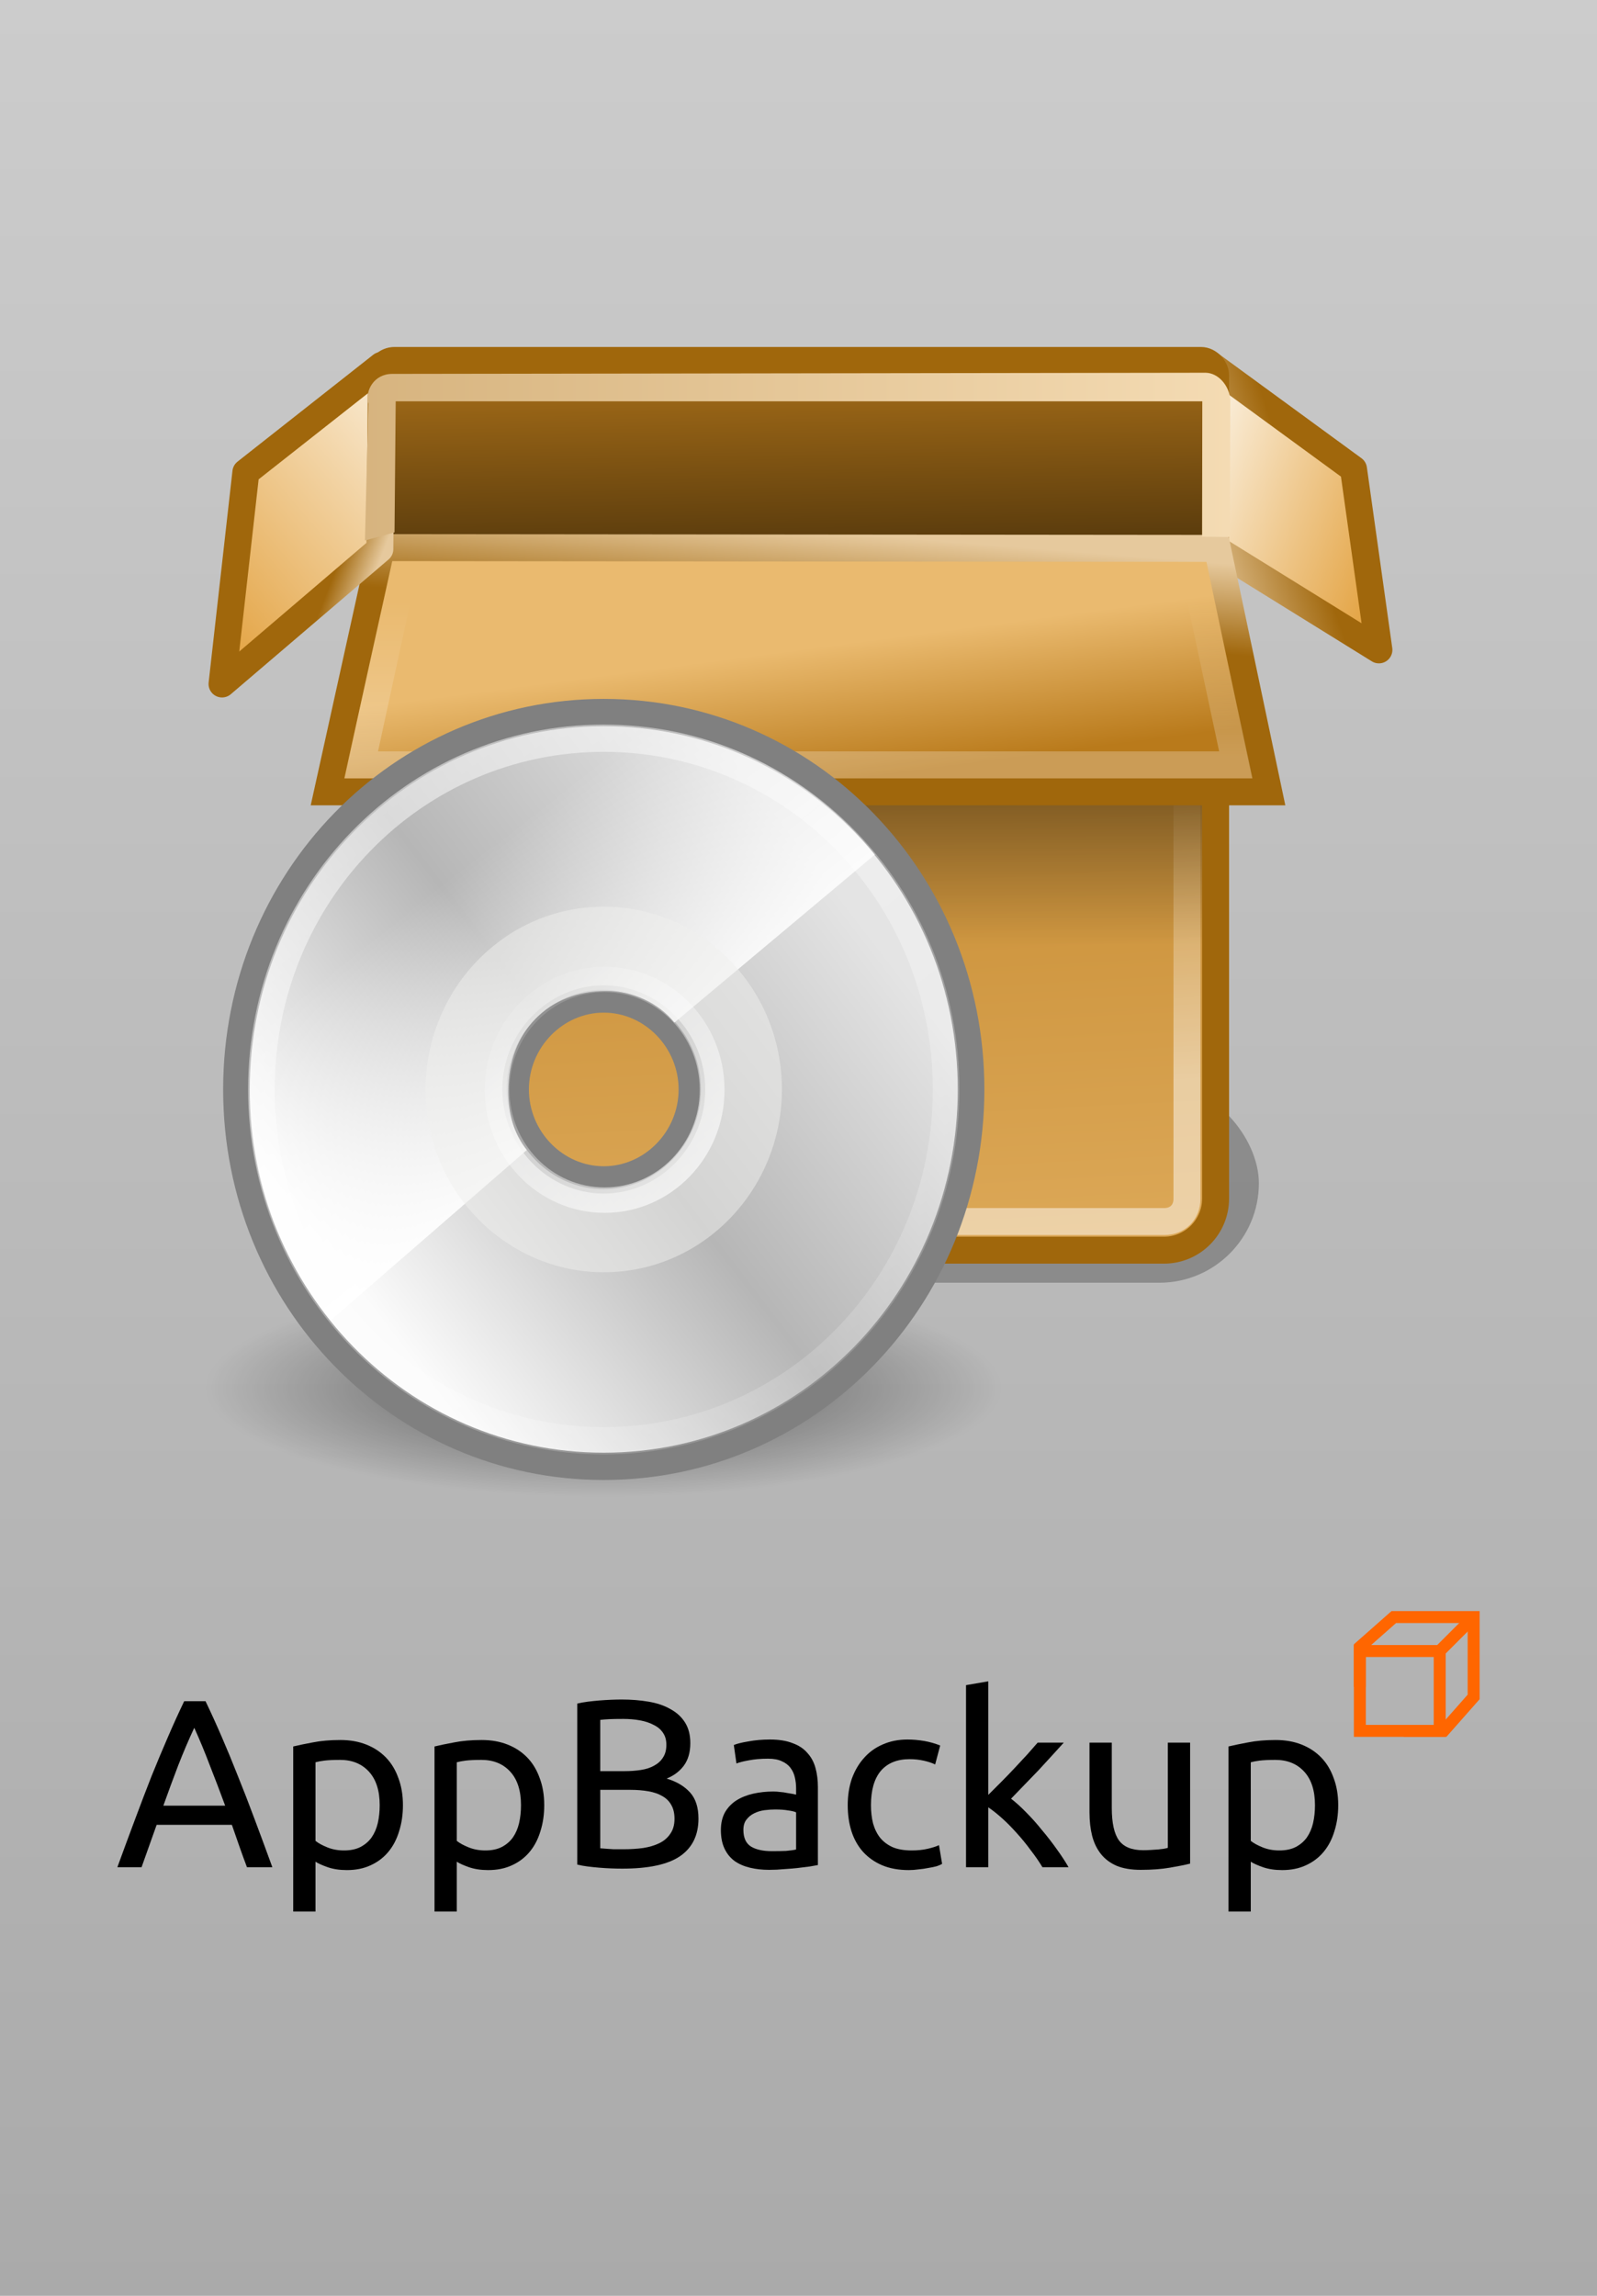 <?xml version="1.0" encoding="UTF-8" standalone="no"?>
<!-- Created with Inkscape (http://www.inkscape.org/) -->

<svg
   xmlns:dc="http://purl.org/dc/elements/1.1/"
   xmlns:cc="http://creativecommons.org/ns#"
   xmlns:rdf="http://www.w3.org/1999/02/22-rdf-syntax-ns#"
   xmlns:svg="http://www.w3.org/2000/svg"
   xmlns="http://www.w3.org/2000/svg"
   xmlns:xlink="http://www.w3.org/1999/xlink"
   xmlns:sodipodi="http://sodipodi.sourceforge.net/DTD/sodipodi-0.dtd"
   xmlns:inkscape="http://www.inkscape.org/namespaces/inkscape"
   width="320"
   height="460"
   id="svg3091"
   version="1.1"
   inkscape:version="0.48.5 r10040"
   sodipodi:docname="Default.svg"
   inkscape:export-filename="/home/scottywz/Sources/AppBackup/data/AppBackup.app/Default@2x.png"
   inkscape:export-xdpi="180"
   inkscape:export-ydpi="180">
  <defs
     id="defs3093">
    <inkscape:perspective
       sodipodi:type="inkscape:persp3d"
       inkscape:vp_x="133.5089 : 151.40976 : 1"
       inkscape:vp_y="0 : 313.98338 : 0"
       inkscape:vp_z="270.23989 : 187.42297 : 1"
       inkscape:persp3d-origin="176.47731 : 165.56061 : 1"
       id="perspective3289" />
    <linearGradient
       id="linearGradient3869">
      <stop
         style="stop-color:#aaaaaa;stop-opacity:1;"
         offset="0"
         id="stop3871" />
      <stop
         style="stop-color:#cccccc;stop-opacity:1;"
         offset="1"
         id="stop3873" />
    </linearGradient>
    <linearGradient
       inkscape:collect="always"
       xlink:href="#linearGradient3869"
       id="linearGradient3875"
       x1="157.064"
       y1="1052.362"
       x2="157.064"
       y2="592.362"
       gradientUnits="userSpaceOnUse" />
    <filter
       id="filter6290"
       height="2.014"
       y="-0.507"
       width="1.222"
       x="-0.111"
       inkscape:collect="always">
      <feGaussianBlur
         id="feGaussianBlur6292"
         stdDeviation="2.029"
         inkscape:collect="always" />
    </filter>
    <linearGradient
       gradientUnits="userSpaceOnUse"
       y2="13.46"
       x2="24.938"
       y1="19.219"
       x1="24.938"
       id="linearGradient6262"
       xlink:href="#linearGradient6256"
       inkscape:collect="always" />
    <linearGradient
       y2="10.942"
       x2="25.148"
       y1="14.295"
       x1="24.883"
       gradientUnits="userSpaceOnUse"
       id="linearGradient6254"
       xlink:href="#linearGradient6190"
       inkscape:collect="always" />
    <linearGradient
       y2="27.945"
       x2="17.702"
       y1="24.164"
       x1="17.327"
       gradientTransform="matrix(1,0,0,1.33,0,-16.164)"
       gradientUnits="userSpaceOnUse"
       id="linearGradient6252"
       xlink:href="#linearGradient4210"
       inkscape:collect="always" />
    <linearGradient
       gradientUnits="userSpaceOnUse"
       y2="8.067"
       x2="39.044"
       y1="8.067"
       x1="6.946"
       id="linearGradient6248"
       xlink:href="#linearGradient6242"
       inkscape:collect="always" />
    <linearGradient
       gradientUnits="userSpaceOnUse"
       y2="20.731"
       x2="27.375"
       y1="31.772"
       x1="28.029"
       id="linearGradient6240"
       xlink:href="#linearGradient6234"
       inkscape:collect="always" />
    <linearGradient
       y2="14.383"
       x2="23.452"
       y1="49.424"
       x1="24.99"
       gradientTransform="matrix(1,0,0,1.213,-5,-10.089)"
       gradientUnits="userSpaceOnUse"
       id="linearGradient6232"
       xlink:href="#linearGradient4210"
       inkscape:collect="always" />
    <linearGradient
       gradientUnits="userSpaceOnUse"
       y2="26.188"
       x2="24.5"
       y1="17.812"
       x1="24.5"
       id="linearGradient6228"
       xlink:href="#linearGradient6222"
       inkscape:collect="always" />
    <linearGradient
       y2="23.5"
       x2="1.827"
       y1="16.527"
       x1="8"
       gradientTransform="matrix(1,0,0,1.33,0,-16.164)"
       gradientUnits="userSpaceOnUse"
       id="linearGradient6218"
       xlink:href="#linearGradient6210"
       inkscape:collect="always" />
    <linearGradient
       y2="23.422"
       x2="43.588"
       y1="20.232"
       x1="37.308"
       gradientTransform="matrix(1,0,0,1.33,0,-16.164)"
       gradientUnits="userSpaceOnUse"
       id="linearGradient6216"
       xlink:href="#linearGradient6210"
       inkscape:collect="always" />
    <linearGradient
       y2="10.742"
       x2="37.308"
       y1="9.345"
       x1="41.448"
       gradientUnits="userSpaceOnUse"
       id="linearGradient6200"
       xlink:href="#linearGradient6190"
       inkscape:collect="always" />
    <linearGradient
       y2="10.654"
       x2="8"
       y1="10.141"
       x1="6.675"
       gradientUnits="userSpaceOnUse"
       id="linearGradient6198"
       xlink:href="#linearGradient6190"
       inkscape:collect="always" />
    <linearGradient
       inkscape:collect="always"
       id="linearGradient4409">
      <stop
         style="stop-color:#ffffff;stop-opacity:1;"
         offset="0"
         id="stop4411" />
      <stop
         style="stop-color:#ffffff;stop-opacity:0;"
         offset="1"
         id="stop4413" />
    </linearGradient>
    <linearGradient
       inkscape:collect="always"
       id="linearGradient6028">
      <stop
         style="stop-color:#ffffff;stop-opacity:1;"
         offset="0"
         id="stop6030" />
      <stop
         style="stop-color:#ffffff;stop-opacity:0;"
         offset="1"
         id="stop6032" />
    </linearGradient>
    <linearGradient
       inkscape:collect="always"
       id="linearGradient6036">
      <stop
         style="stop-color:#ffffff;stop-opacity:1;"
         offset="0"
         id="stop6038" />
      <stop
         style="stop-color:#ffffff;stop-opacity:0;"
         offset="1"
         id="stop6040" />
    </linearGradient>
    <linearGradient
       id="aigrd2"
       gradientUnits="userSpaceOnUse"
       x1="12.274"
       y1="32.416"
       x2="35.391"
       y2="14.203">
      <stop
         offset="0"
         style="stop-color:#FBFBFB"
         id="stop3043" />
      <stop
         offset="0.5"
         style="stop-color:#B6B6B6"
         id="stop3045" />
      <stop
         offset="1"
         style="stop-color:#E4E4E4"
         id="stop3047" />
    </linearGradient>
    <linearGradient
       id="aigrd1"
       gradientUnits="userSpaceOnUse"
       x1="14.997"
       y1="11.188"
       x2="32.511"
       y2="34.307">
      <stop
         offset="0"
         style="stop-color:#EBEBEB"
         id="stop3034" />
      <stop
         offset="0.5"
         style="stop-color:#FFFFFF"
         id="stop3036" />
      <stop
         offset="1"
         style="stop-color:#EBEBEB"
         id="stop3038" />
    </linearGradient>
    <linearGradient
       inkscape:collect="always"
       id="linearGradient23419">
      <stop
         style="stop-color:#000000;stop-opacity:1;"
         offset="0"
         id="stop23421" />
      <stop
         style="stop-color:#000000;stop-opacity:0;"
         offset="1"
         id="stop23423" />
    </linearGradient>
    <radialGradient
       inkscape:collect="always"
       xlink:href="#linearGradient23419"
       id="radialGradient3507"
       gradientUnits="userSpaceOnUse"
       gradientTransform="matrix(1,0,0,0.25,0,31.227)"
       cx="23.335"
       cy="41.636"
       fx="23.335"
       fy="41.636"
       r="22.627" />
    <linearGradient
       inkscape:collect="always"
       xlink:href="#linearGradient6028"
       id="linearGradient3515"
       gradientUnits="userSpaceOnUse"
       x1="28.703"
       y1="31.495"
       x2="17.743"
       y2="18.367" />
    <linearGradient
       inkscape:collect="always"
       xlink:href="#linearGradient6036"
       id="linearGradient3519"
       gradientUnits="userSpaceOnUse"
       x1="10.502"
       y1="3.61"
       x2="48.799"
       y2="54.698"
       gradientTransform="matrix(0.981,0,0,0.981,0.384,-0.853)" />
    <linearGradient
       inkscape:collect="always"
       xlink:href="#aigrd2"
       id="linearGradient3523"
       gradientUnits="userSpaceOnUse"
       gradientTransform="matrix(1.19,0,0,1.19,-4.309,-3.833)"
       x1="12.274"
       y1="32.416"
       x2="35.391"
       y2="14.203" />
    <linearGradient
       inkscape:collect="always"
       xlink:href="#aigrd1"
       id="linearGradient3526"
       gradientUnits="userSpaceOnUse"
       gradientTransform="matrix(1.19,0,0,1.19,-4.309,-3.833)"
       x1="14.997"
       y1="11.188"
       x2="32.511"
       y2="34.307" />
    <linearGradient
       inkscape:collect="always"
       xlink:href="#linearGradient4409"
       id="linearGradient4415"
       x1="25.986"
       y1="24.92"
       x2="15.889"
       y2="11.67"
       gradientUnits="userSpaceOnUse"
       gradientTransform="translate(0.5,-0.354)" />
    <linearGradient
       y2="14.383"
       x2="23.452"
       y1="49.424"
       x1="24.99"
       gradientTransform="matrix(1,0,0,0.42,-5,-2.973)"
       gradientUnits="userSpaceOnUse"
       id="linearGradient4879"
       xlink:href="#linearGradient6204"
       inkscape:collect="always" />
    <linearGradient
       id="linearGradient4210">
      <stop
         id="stop4212"
         offset="0"
         style="stop-color:#eaba6f;stop-opacity:1;" />
      <stop
         id="stop4214"
         offset="1"
         style="stop-color:#b97a1b;stop-opacity:1;" />
    </linearGradient>
    <linearGradient
       id="linearGradient6190">
      <stop
         id="stop6192"
         offset="0"
         style="stop-color:#a0670c;stop-opacity:1;" />
      <stop
         id="stop6194"
         offset="1"
         style="stop-color:#e6c99d;stop-opacity:1;" />
    </linearGradient>
    <linearGradient
       id="linearGradient6204">
      <stop
         style="stop-color:#120c02;stop-opacity:1;"
         offset="0"
         id="stop6206" />
      <stop
         style="stop-color:#b97a1b;stop-opacity:1;"
         offset="1"
         id="stop6208" />
    </linearGradient>
    <linearGradient
       id="linearGradient6210">
      <stop
         style="stop-color:#f9ead2;stop-opacity:1;"
         offset="0"
         id="stop6212" />
      <stop
         style="stop-color:#e4a546;stop-opacity:1;"
         offset="1"
         id="stop6214" />
    </linearGradient>
    <linearGradient
       id="linearGradient6222"
       inkscape:collect="always">
      <stop
         id="stop6224"
         offset="0"
         style="stop-color:#000000;stop-opacity:1;" />
      <stop
         id="stop6226"
         offset="1"
         style="stop-color:#000000;stop-opacity:0;" />
    </linearGradient>
    <linearGradient
       id="linearGradient6234"
       inkscape:collect="always">
      <stop
         id="stop6236"
         offset="0"
         style="stop-color:#ffffff;stop-opacity:1;" />
      <stop
         id="stop6238"
         offset="1"
         style="stop-color:#ffffff;stop-opacity:0;" />
    </linearGradient>
    <linearGradient
       id="linearGradient6242"
       inkscape:collect="always">
      <stop
         id="stop6244"
         offset="0"
         style="stop-color:#d7b47f;stop-opacity:1;" />
      <stop
         id="stop6246"
         offset="1"
         style="stop-color:#f4dbb3;stop-opacity:1" />
    </linearGradient>
    <linearGradient
       id="linearGradient6256"
       inkscape:collect="always">
      <stop
         id="stop6258"
         offset="0"
         style="stop-color:#ffffff;stop-opacity:1;" />
      <stop
         id="stop6260"
         offset="1"
         style="stop-color:#ffffff;stop-opacity:0;" />
    </linearGradient>
    <linearGradient
       inkscape:collect="always"
       xlink:href="#linearGradient4210"
       id="linearGradient4347"
       gradientUnits="userSpaceOnUse"
       gradientTransform="matrix(1,0,0,1.213,-5,-10.089)"
       x1="24.99"
       y1="49.424"
       x2="23.452"
       y2="14.383" />
    <linearGradient
       inkscape:collect="always"
       xlink:href="#linearGradient6210"
       id="linearGradient4349"
       gradientUnits="userSpaceOnUse"
       gradientTransform="matrix(1,0,0,1.33,0,-16.164)"
       x1="37.308"
       y1="20.232"
       x2="43.588"
       y2="23.422" />
    <linearGradient
       inkscape:collect="always"
       xlink:href="#linearGradient6190"
       id="linearGradient4351"
       gradientUnits="userSpaceOnUse"
       x1="41.448"
       y1="9.345"
       x2="37.308"
       y2="10.742" />
    <linearGradient
       inkscape:collect="always"
       xlink:href="#linearGradient6204"
       id="linearGradient4353"
       gradientUnits="userSpaceOnUse"
       gradientTransform="matrix(1,0,0,0.42,-5,-2.973)"
       x1="24.99"
       y1="49.424"
       x2="23.452"
       y2="14.383" />
    <linearGradient
       inkscape:collect="always"
       xlink:href="#linearGradient6222"
       id="linearGradient4355"
       gradientUnits="userSpaceOnUse"
       x1="24.5"
       y1="17.812"
       x2="24.5"
       y2="26.188" />
    <linearGradient
       inkscape:collect="always"
       xlink:href="#linearGradient6234"
       id="linearGradient4357"
       gradientUnits="userSpaceOnUse"
       x1="28.029"
       y1="31.772"
       x2="27.375"
       y2="20.731" />
    <linearGradient
       inkscape:collect="always"
       xlink:href="#linearGradient4210"
       id="linearGradient4359"
       gradientUnits="userSpaceOnUse"
       gradientTransform="matrix(1,0,0,1.33,0,-16.164)"
       x1="17.327"
       y1="24.164"
       x2="17.702"
       y2="27.945" />
    <linearGradient
       inkscape:collect="always"
       xlink:href="#linearGradient6190"
       id="linearGradient4361"
       gradientUnits="userSpaceOnUse"
       x1="24.883"
       y1="14.295"
       x2="25.148"
       y2="10.942" />
    <linearGradient
       inkscape:collect="always"
       xlink:href="#linearGradient6256"
       id="linearGradient4363"
       gradientUnits="userSpaceOnUse"
       x1="24.938"
       y1="19.219"
       x2="24.938"
       y2="13.46" />
    <radialGradient
       inkscape:collect="always"
       xlink:href="#linearGradient23419"
       id="radialGradient4365"
       gradientUnits="userSpaceOnUse"
       gradientTransform="matrix(1,0,0,0.25,0,31.227)"
       cx="23.335"
       cy="41.636"
       fx="23.335"
       fy="41.636"
       r="22.627" />
    <linearGradient
       inkscape:collect="always"
       xlink:href="#aigrd1"
       id="linearGradient4367"
       gradientUnits="userSpaceOnUse"
       gradientTransform="matrix(1.19,0,0,1.19,-4.309,-3.833)"
       x1="14.997"
       y1="11.188"
       x2="32.511"
       y2="34.307" />
    <linearGradient
       inkscape:collect="always"
       xlink:href="#aigrd2"
       id="linearGradient4369"
       gradientUnits="userSpaceOnUse"
       gradientTransform="matrix(1.19,0,0,1.19,-4.309,-3.833)"
       x1="12.274"
       y1="32.416"
       x2="35.391"
       y2="14.203" />
    <linearGradient
       inkscape:collect="always"
       xlink:href="#linearGradient4409"
       id="linearGradient4371"
       gradientUnits="userSpaceOnUse"
       gradientTransform="translate(0.5,-0.354)"
       x1="25.986"
       y1="24.92"
       x2="15.889"
       y2="11.67" />
    <linearGradient
       inkscape:collect="always"
       xlink:href="#linearGradient6036"
       id="linearGradient4373"
       gradientUnits="userSpaceOnUse"
       gradientTransform="matrix(0.981,0,0,0.981,0.384,-0.853)"
       x1="10.502"
       y1="3.61"
       x2="48.799"
       y2="54.698" />
    <linearGradient
       inkscape:collect="always"
       xlink:href="#linearGradient6028"
       id="linearGradient4375"
       gradientUnits="userSpaceOnUse"
       x1="28.703"
       y1="31.495"
       x2="17.743"
       y2="18.367" />
    <linearGradient
       inkscape:collect="always"
       xlink:href="#linearGradient6210"
       id="linearGradient4377"
       gradientUnits="userSpaceOnUse"
       gradientTransform="matrix(1,0,0,1.33,0,-16.164)"
       x1="8"
       y1="16.527"
       x2="1.827"
       y2="23.5" />
    <linearGradient
       inkscape:collect="always"
       xlink:href="#linearGradient6190"
       id="linearGradient4379"
       gradientUnits="userSpaceOnUse"
       x1="6.675"
       y1="10.141"
       x2="8"
       y2="10.654" />
    <linearGradient
       inkscape:collect="always"
       xlink:href="#linearGradient6242"
       id="linearGradient4381"
       gradientUnits="userSpaceOnUse"
       x1="6.946"
       y1="8.067"
       x2="39.044"
       y2="8.067" />
  </defs>
  <sodipodi:namedview
     id="base"
     pagecolor="#ffffff"
     bordercolor="#666666"
     borderopacity="1.0"
     inkscape:pageopacity="0.0"
     inkscape:pageshadow="2"
     inkscape:zoom="1.8101934"
     inkscape:cx="111.01247"
     inkscape:cy="210.57027"
     inkscape:document-units="px"
     inkscape:current-layer="layer1"
     showgrid="false"
     inkscape:window-width="1600"
     inkscape:window-height="847"
     inkscape:window-x="0"
     inkscape:window-y="30"
     inkscape:window-maximized="1" />
  <g
     inkscape:label="Layer 1"
     inkscape:groupmode="layer"
     id="layer1"
     transform="translate(0,-592.362)">
    <rect
       style="fill:url(#linearGradient3875);fill-opacity:1;stroke:none"
       id="rect3099"
       width="320"
       height="460"
       x="0"
       y="592.362" />
    <g
       id="layer1-5"
       inkscape:label="Layer 1"
       transform="matrix(5.402,0,0,5.402,35.598,640.273)">
      <rect
         ry="4"
         rx="4"
         y="31"
         x="5"
         height="8"
         width="36.5"
         id="rect6264"
         style="opacity:0.5;color:#000000;fill:#000000;fill-opacity:1;fill-rule:nonzero;stroke:none;stroke-width:1;marker:none;visibility:visible;display:block;overflow:visible;filter:url(#filter6290);enable-background:accumulate"
         transform="matrix(0.923,0,0,0.923,1.801,2.711)" />
      <rect
         ry="1.914"
         rx="1.914"
         y="11.5"
         x="7.5"
         height="26"
         width="31"
         id="rect4873"
         style="color:#000000;fill:url(#linearGradient4347);fill-opacity:1;fill-rule:nonzero;stroke:#a0670c;stroke-width:1;stroke-linecap:butt;stroke-linejoin:miter;stroke-miterlimit:4;stroke-opacity:1;stroke-dasharray:none;stroke-dashoffset:0;marker:none;visibility:visible;display:block;overflow:visible;enable-background:accumulate" />
      <path
         sodipodi:nodetypes="ccccc"
         id="path4881"
         d="M 38.5,11.48 44.558,15.235 43.616,8.53 38.338,4.672 38.5,11.48 z"
         style="color:#000000;fill:url(#linearGradient4349);fill-opacity:1;fill-rule:nonzero;stroke:url(#linearGradient4351);stroke-width:1;stroke-linecap:butt;stroke-linejoin:round;stroke-miterlimit:4;stroke-opacity:1;stroke-dasharray:none;stroke-dashoffset:0;marker:none;visibility:visible;display:block;overflow:visible;enable-background:accumulate"
         inkscape:connector-curvature="0" />
      <rect
         style="color:#000000;fill:url(#linearGradient4353);fill-opacity:1;fill-rule:nonzero;stroke:#a0670c;stroke-width:1;stroke-linecap:butt;stroke-linejoin:miter;stroke-miterlimit:4;stroke-opacity:1;stroke-dasharray:none;stroke-dashoffset:0;marker:none;visibility:visible;display:block;overflow:visible;enable-background:accumulate"
         id="rect4877"
         width="31"
         height="9"
         x="7.5"
         y="4.5"
         rx="0.544"
         ry="0.544" />
      <rect
         y="15.25"
         x="7.75"
         height="11.625"
         width="30.25"
         id="rect6220"
         style="opacity:0.553;color:#000000;fill:url(#linearGradient4355);fill-opacity:1;fill-rule:nonzero;stroke:none;stroke-width:1;marker:none;visibility:visible;display:block;overflow:visible;enable-background:accumulate" />
      <path
         d="m 9.406,12.562 c -0.499,0 -0.844,0.345 -0.844,0.844 l 0,22.188 c 0,0.499 0.345,0.844 0.844,0.844 l 27.188,0 c 0.499,0 0.844,-0.345 0.844,-0.844 l 0,-22.188 c 0,-0.499 -0.345,-0.844 -0.844,-0.844 l -27.188,0 z"
         inkscape:href="#rect4873"
         id="path6230"
         style="opacity:0.476;color:#000000;fill:none;stroke:url(#linearGradient4357);stroke-width:1;stroke-linecap:butt;stroke-linejoin:miter;stroke-miterlimit:4;stroke-opacity:1;stroke-dasharray:none;stroke-dashoffset:0;marker:none;visibility:visible;display:block;overflow:visible;enable-background:accumulate"
         xlink:href="#rect4873"
         inkscape:original="M 9.40625 11.5 C 8.3457757 11.5 7.5 12.345776 7.5 13.40625 L 7.5 35.59375 C 7.5 36.654224 8.3457757 37.5 9.40625 37.5 L 36.59375 37.5 C 37.654224 37.5 38.5 36.654224 38.5 35.59375 L 38.5 13.40625 C 38.5 12.345776 37.654224 11.5 36.59375 11.5 L 9.40625 11.5 z "
         inkscape:radius="-1.0565168"
         sodipodi:type="inkscape:offset" />
      <path
         sodipodi:nodetypes="ccccc"
         id="path4885"
         d="m 7.558,11.442 -2,9.058 34.912,0 -1.903,-9.028 -31.009,-0.03 z"
         style="color:#000000;fill:url(#linearGradient4359);fill-opacity:1;fill-rule:nonzero;stroke:url(#linearGradient4361);stroke-width:1;stroke-linecap:butt;stroke-linejoin:miter;stroke-miterlimit:4;stroke-opacity:1;stroke-dasharray:none;stroke-dashoffset:0;marker:none;visibility:visible;display:block;overflow:visible;enable-background:accumulate"
         inkscape:connector-curvature="0" />
      <path
         d="M 8.344,12.438 6.812,19.5 39.25,19.5 37.75,12.469 8.344,12.438 z"
         inkscape:href="#path4885"
         id="path6250"
         style="opacity:0.259;color:#000000;fill:none;stroke:url(#linearGradient4363);stroke-width:1;stroke-linecap:butt;stroke-linejoin:miter;stroke-miterlimit:4;stroke-opacity:1;stroke-dasharray:none;stroke-dashoffset:0;marker:none;visibility:visible;display:block;overflow:visible;enable-background:accumulate"
         xlink:href="#path4885"
         inkscape:original="M 7.5625 11.4375 L 5.5625 20.5 L 40.46875 20.5 L 38.5625 11.46875 L 7.5625 11.4375 z "
         inkscape:radius="-0.99911743"
         sodipodi:type="inkscape:offset" />
      <g
         transform="matrix(0.654,0,0,0.671,-0.062,15.659)"
         id="g5212"
         inkscape:label="Layer 1">
        <path
           sodipodi:type="arc"
           style="opacity:0.55;color:#000000;fill:url(#radialGradient4365);fill-opacity:1;fill-rule:evenodd;stroke:none;stroke-width:2;marker:none;visibility:visible;display:inline;overflow:visible"
           id="path23417"
           sodipodi:cx="23.334524"
           sodipodi:cy="41.63604"
           sodipodi:rx="22.627417"
           sodipodi:ry="5.6568542"
           d="m 45.962,41.636 c 0,3.124 -10.131,5.657 -22.627,5.657 -12.497,0 -22.627,-2.533 -22.627,-5.657 0,-3.124 10.131,-5.657 22.627,-5.657 12.497,0 22.627,2.533 22.627,5.657 z"
           inkscape:r_cx="true"
           inkscape:r_cy="true"
           transform="matrix(1,0,0,1.066,0.915,-4.218)" />
        <path
           inkscape:r_cy="true"
           inkscape:r_cx="true"
           id="path3040"
           d="m 24.262,2.833 c -11.548,0 -20.833,9.286 -20.833,20.833 0,11.548 9.286,20.833 20.833,20.833 11.548,0 20.833,-9.286 20.833,-20.833 0,-11.548 -9.286,-20.833 -20.833,-20.833 l 0,0 z m 0,25.833 c -2.738,0 -5,-2.262 -5,-5 0,-2.738 2.262,-5 5,-5 2.738,0 5,2.262 5,5 0,2.738 -2.262,5 -5,5 z"
           style="fill:url(#linearGradient4367);fill-rule:nonzero;stroke:none"
           inkscape:connector-curvature="0" />
        <path
           inkscape:r_cy="true"
           inkscape:r_cx="true"
           id="path3049"
           d="m 24.262,2.833 c -11.548,0 -20.833,9.286 -20.833,20.833 0,11.548 9.286,20.833 20.833,20.833 11.548,0 20.833,-9.286 20.833,-20.833 0,-11.548 -9.286,-20.833 -20.833,-20.833 l 0,0 z m 0,25.833 c -2.738,0 -5,-2.262 -5,-5 0,-2.738 2.262,-5 5,-5 2.738,0 5,2.262 5,5 0,2.738 -2.262,5 -5,5 z"
           style="fill:url(#linearGradient4369);fill-rule:nonzero;stroke:#808080;stroke-width:1.509;stroke-miterlimit:4;stroke-opacity:1"
           inkscape:connector-curvature="0" />
        <path
           style="fill:url(#linearGradient4371);fill-opacity:1;fill-rule:nonzero;stroke:none"
           d="M 23.411,3.459 C 12.649,3.865 4.111,12.676 4.111,23.541 c 0,4.926 1.747,9.402 4.667,12.886 L 19.895,27.017 c -0.721,-0.843 -1.049,-2.043 -1.049,-3.226 0,-3.39 2.304,-5.567 5.567,-5.567 1.484,0 2.971,0.673 3.858,1.746 L 39.639,10.685 C 35.964,6.261 30.395,3.459 24.163,3.459 c -0.261,0 -0.494,-0.01 -0.753,0 z"
           id="path3531"
           sodipodi:nodetypes="csccssccsc"
           inkscape:connector-curvature="0" />
        <path
           inkscape:r_cy="true"
           inkscape:r_cx="true"
           id="path3051"
           d="m 24.262,13.563 c -5.643,0 -10.104,4.593 -10.104,10.104 0,5.643 4.593,10.104 10.104,10.104 5.643,0 10.104,-4.593 10.104,-10.104 0,-5.643 -4.593,-10.104 -10.104,-10.104 l 0,0 z m 0,15.616 c -3.018,0 -5.511,-2.493 -5.511,-5.511 0,-3.018 2.493,-5.511 5.511,-5.511 3.018,0 5.511,2.493 5.511,5.511 0,3.018 -2.493,5.511 -5.511,5.511 z"
           style="opacity:0.511;fill:#eeeeec;fill-rule:nonzero;stroke:none"
           inkscape:connector-curvature="0" />
        <path
           inkscape:r_cy="true"
           inkscape:r_cx="true"
           style="opacity:0.546;fill:none;stroke:url(#linearGradient4373);stroke-width:1.509;stroke-miterlimit:4;stroke-opacity:1"
           d="m 24.262,4.25 c -10.763,0 -19.417,8.654 -19.417,19.417 0,10.763 8.654,19.417 19.417,19.417 10.763,0 19.417,-8.654 19.417,-19.417 0,-10.763 -8.654,-19.417 -19.417,-19.417 l 0,0 z"
           id="path5264"
           sodipodi:nodetypes="cccccc"
           inkscape:connector-curvature="0" />
        <path
           inkscape:r_cy="true"
           inkscape:r_cx="true"
           sodipodi:type="arc"
           style="opacity:0.672;color:#000000;fill:none;stroke:url(#linearGradient4375);stroke-width:1.404;stroke-linecap:butt;stroke-linejoin:miter;stroke-miterlimit:4;stroke-opacity:1;stroke-dashoffset:0;marker:none;visibility:visible;display:inline;overflow:visible"
           id="path6026"
           sodipodi:cx="24.306795"
           sodipodi:cy="24.930641"
           sodipodi:rx="6.0987959"
           sodipodi:ry="6.0987959"
           d="m 30.406,24.931 c 0,3.368 -2.731,6.099 -6.099,6.099 -3.368,0 -6.099,-2.731 -6.099,-6.099 0,-3.368 2.731,-6.099 6.099,-6.099 3.368,0 6.099,2.731 6.099,6.099 z"
           transform="translate(0.004,-1.245)" />
      </g>
      <path
         sodipodi:nodetypes="ccccc"
         id="path4883"
         d="M 7.562,4.683 7.5,11.5 1.646,16.5 2.53,8.646 7.562,4.683 z"
         style="color:#000000;fill:url(#linearGradient4377);fill-opacity:1;fill-rule:nonzero;stroke:url(#linearGradient4379);stroke-width:1;stroke-linecap:butt;stroke-linejoin:round;stroke-miterlimit:4;stroke-opacity:1;stroke-dasharray:none;stroke-dashoffset:0;marker:none;visibility:visible;display:block;overflow:visible;enable-background:accumulate"
         inkscape:connector-curvature="0" />
      <path
         sodipodi:nodetypes="ccccccccccc"
         id="path6202"
         d="M 7.072,6.105 C 6.941,5.618 7.288,4.999 7.955,4.999 L 38.133,4.956 c 0.466,0.009 0.88,0.474 0.912,1.016 L 39.027,11.05 38,11.037 l 0.007,-5.021 -29.919,0 -0.044,4.861 -1.097,0.301 0.126,-5.073 z"
         style="color:#000000;fill:url(#linearGradient4381);fill-opacity:1;fill-rule:nonzero;stroke:none;stroke-width:1;marker:none;visibility:visible;display:block;overflow:visible;enable-background:accumulate"
         inkscape:connector-curvature="0" />
    </g>
    <g
       style="font-size:48px;font-style:normal;font-variant:normal;font-weight:normal;font-stretch:normal;line-height:125%;letter-spacing:0px;word-spacing:0px;fill:#000000;fill-opacity:1;stroke:none;font-family:Ubuntu;-inkscape-font-specification:Ubuntu"
       id="text4383"
       transform="translate(-14.169,0)">
      <path
         d="m 63.654,966.482 c -0.544,-1.44 -1.056,-2.848 -1.536,-4.224 -0.48,-1.408 -0.976,-2.832 -1.488,-4.272 l -15.072,0 -3.024,8.496 -4.848,0 c 1.28,-3.52 2.48,-6.768 3.6,-9.744 1.12,-3.008 2.208,-5.856 3.264,-8.544 1.088,-2.688 2.16,-5.248 3.216,-7.68 1.056,-2.464 2.16,-4.896 3.312,-7.296 l 4.272,0 c 1.152,2.4 2.256,4.832 3.312,7.296 1.056,2.432 2.112,4.992 3.168,7.68 1.088,2.688 2.192,5.536 3.312,8.544 1.12,2.976 2.32,6.224 3.6,9.744 l -5.088,0 m -4.368,-12.336 c -1.024,-2.784 -2.048,-5.472 -3.072,-8.064 -0.992,-2.624 -2.032,-5.136 -3.12,-7.536 -1.12,2.4 -2.192,4.912 -3.216,7.536 -0.992,2.592 -1.984,5.28 -2.976,8.064 l 12.384,0"
         id="path4388"
         inkscape:connector-curvature="0" />
      <path
         d="m 90.251,954.05 c -2.1e-5,-2.912 -0.72,-5.152 -2.16,-6.72 -1.44,-1.568 -3.36,-2.352 -5.76,-2.352 -1.344,2e-5 -2.4,0.048 -3.168,0.144 -0.736,0.096 -1.328,0.208 -1.776,0.336 l 0,15.744 c 0.544,0.448 1.328,0.88 2.352,1.296 1.024,0.416 2.144,0.624 3.36,0.624 1.28,0 2.368,-0.224 3.264,-0.672 0.928,-0.48 1.68,-1.12 2.256,-1.92 0.576,-0.832 0.992,-1.792 1.248,-2.88 0.256,-1.12 0.384,-2.32 0.384,-3.6 m 4.656,0 c -2.6e-5,1.888 -0.256,3.632 -0.768,5.232 -0.48,1.6 -1.2,2.976 -2.16,4.128 -0.96,1.152 -2.144,2.048 -3.552,2.688 -1.376,0.64 -2.96,0.96 -4.752,0.96 -1.44,0 -2.72,-0.192 -3.84,-0.576 -1.088,-0.384 -1.904,-0.752 -2.448,-1.104 l 0,9.984 -4.464,0 0,-33.072 c 1.056,-0.256 2.368,-0.528 3.936,-0.816 1.6,-0.32 3.44,-0.48 5.52,-0.48 1.92,2e-5 3.648,0.304 5.184,0.912 1.536,0.608 2.848,1.472 3.936,2.592 1.088,1.12 1.92,2.496 2.496,4.128 0.608,1.6 0.912,3.408 0.912,5.424"
         id="path4390"
         inkscape:connector-curvature="0" />
      <path
         d="m 118.564,954.05 c -2e-5,-2.912 -0.72,-5.152 -2.16,-6.72 -1.44,-1.568 -3.36,-2.352 -5.76,-2.352 -1.344,2e-5 -2.4,0.048 -3.168,0.144 -0.736,0.096 -1.328,0.208 -1.776,0.336 l 0,15.744 c 0.544,0.448 1.328,0.88 2.352,1.296 1.024,0.416 2.144,0.624 3.36,0.624 1.28,0 2.368,-0.224 3.264,-0.672 0.928,-0.48 1.68,-1.12 2.256,-1.92 0.576,-0.832 0.992,-1.792 1.248,-2.88 0.256,-1.12 0.384,-2.32 0.384,-3.6 m 4.656,0 c -3e-5,1.888 -0.256,3.632 -0.768,5.232 -0.48,1.6 -1.2,2.976 -2.16,4.128 -0.96,1.152 -2.144,2.048 -3.552,2.688 -1.376,0.64 -2.96,0.96 -4.752,0.96 -1.44,0 -2.72,-0.192 -3.84,-0.576 -1.088,-0.384 -1.904,-0.752 -2.448,-1.104 l 0,9.984 -4.464,0 0,-33.072 c 1.056,-0.256 2.368,-0.528 3.936,-0.816 1.6,-0.32 3.44,-0.48 5.52,-0.48 1.92,2e-5 3.648,0.304 5.184,0.912 1.536,0.608 2.848,1.472 3.936,2.592 1.088,1.12 1.92,2.496 2.496,4.128 0.608,1.6 0.912,3.408 0.912,5.424"
         id="path4392"
         inkscape:connector-curvature="0" />
      <path
         d="m 138.812,966.77 c -0.672,0 -1.408,-0.016 -2.208,-0.048 -0.768,-0.032 -1.552,-0.08 -2.352,-0.144 -0.768,-0.064 -1.536,-0.144 -2.304,-0.24 -0.768,-0.096 -1.472,-0.224 -2.112,-0.384 l 0,-32.256 c 0.64,-0.16 1.344,-0.288 2.112,-0.384 0.768,-0.096 1.536,-0.176 2.304,-0.24 0.8,-0.064 1.584,-0.112 2.352,-0.144 0.768,-0.032 1.488,-0.048 2.16,-0.048 1.92,3e-5 3.712,0.144 5.376,0.432 1.696,0.288 3.152,0.784 4.368,1.488 1.248,0.672 2.224,1.568 2.928,2.688 0.704,1.12 1.056,2.496 1.056,4.128 -3e-5,1.824 -0.432,3.328 -1.296,4.512 -0.864,1.152 -2.016,2.016 -3.456,2.592 1.952,0.576 3.504,1.488 4.656,2.736 1.152,1.248 1.728,3.008 1.728,5.28 -3e-5,3.328 -1.232,5.84 -3.696,7.536 -2.432,1.664 -6.304,2.496 -11.616,2.496 m -4.368,-15.792 0,11.712 c 0.352,0.032 0.768,0.064 1.248,0.096 0.416,0.032 0.896,0.064 1.44,0.096 0.576,0 1.232,0 1.968,0 1.376,0 2.672,-0.08 3.888,-0.24 1.248,-0.192 2.336,-0.512 3.264,-0.96 0.928,-0.448 1.664,-1.072 2.208,-1.872 0.576,-0.8 0.864,-1.808 0.864,-3.024 -2e-5,-1.088 -0.208,-2 -0.624,-2.736 -0.416,-0.768 -1.024,-1.376 -1.824,-1.824 -0.768,-0.448 -1.696,-0.768 -2.784,-0.96 -1.088,-0.192 -2.304,-0.288 -3.648,-0.288 l -6,0 m 0,-3.744 4.896,0 c 1.152,2e-5 2.24,-0.08 3.264,-0.24 1.024,-0.16 1.904,-0.448 2.64,-0.864 0.768,-0.416 1.36,-0.96 1.776,-1.632 0.448,-0.672 0.672,-1.52 0.672,-2.544 -2e-5,-0.96 -0.224,-1.76 -0.672,-2.4 -0.448,-0.672 -1.072,-1.2 -1.872,-1.584 -0.768,-0.416 -1.68,-0.72 -2.736,-0.912 -1.056,-0.192 -2.176,-0.288 -3.36,-0.288 -1.184,3e-5 -2.112,0.016 -2.784,0.048 -0.672,0.032 -1.28,0.08 -1.824,0.144 l 0,10.272"
         id="path4394"
         inkscape:connector-curvature="0" />
      <path
         d="m 168.84,963.266 c 1.056,0 1.984,-0.016 2.784,-0.048 0.832,-0.064 1.52,-0.16 2.064,-0.288 l 0,-7.44 c -0.32,-0.16 -0.848,-0.288 -1.584,-0.384 -0.704,-0.128 -1.568,-0.192 -2.592,-0.192 -0.672,10e-6 -1.392,0.048 -2.16,0.144 -0.736,0.096 -1.424,0.304 -2.064,0.624 -0.608,0.288 -1.12,0.704 -1.536,1.248 -0.416,0.512 -0.624,1.2 -0.624,2.064 -1e-5,1.6 0.512,2.72 1.536,3.36 1.024,0.608 2.416,0.912 4.176,0.912 m -0.384,-22.368 c 1.792,2e-5 3.296,0.24 4.512,0.72 1.248,0.448 2.24,1.104 2.976,1.968 0.768,0.832 1.312,1.84 1.632,3.024 0.32,1.152 0.48,2.432 0.48,3.84 l 0,15.6 c -0.384,0.064 -0.928,0.16 -1.632,0.288 -0.672,0.096 -1.44,0.192 -2.304,0.288 -0.864,0.096 -1.808,0.176 -2.832,0.24 -0.992,0.096 -1.984,0.144 -2.976,0.144 -1.408,0 -2.704,-0.144 -3.888,-0.432 -1.184,-0.288 -2.208,-0.736 -3.072,-1.344 -0.864,-0.64 -1.536,-1.472 -2.016,-2.496 -0.48,-1.024 -0.72,-2.256 -0.72,-3.696 0,-1.376 0.272,-2.56 0.816,-3.552 0.576,-0.992 1.344,-1.792 2.304,-2.4 0.96,-0.608 2.08,-1.056 3.36,-1.344 1.28,-0.288 2.624,-0.432 4.032,-0.432 0.448,1e-5 0.912,0.032 1.392,0.096 0.48,0.032 0.928,0.096 1.344,0.192 0.448,0.064 0.832,0.128 1.152,0.192 0.32,0.064 0.544,0.112 0.672,0.144 l 0,-1.248 c -2e-5,-0.736 -0.08,-1.456 -0.24,-2.16 -0.16,-0.736 -0.448,-1.376 -0.864,-1.92 -0.416,-0.576 -0.992,-1.024 -1.728,-1.344 -0.704,-0.352 -1.632,-0.528 -2.784,-0.528 -1.472,2e-5 -2.768,0.112 -3.888,0.336 -1.088,0.192 -1.904,0.4 -2.448,0.624 l -0.528,-3.696 c 0.576,-0.256 1.536,-0.496 2.88,-0.72 1.344,-0.256 2.8,-0.384 4.368,-0.384"
         id="path4396"
         inkscape:connector-curvature="0" />
      <path
         d="m 196.272,967.058 c -2.016,0 -3.792,-0.32 -5.328,-0.96 -1.504,-0.64 -2.784,-1.536 -3.84,-2.688 -1.024,-1.152 -1.792,-2.512 -2.304,-4.08 -0.512,-1.6 -0.768,-3.36 -0.768,-5.28 0,-1.92 0.272,-3.68 0.816,-5.28 0.576,-1.6 1.376,-2.976 2.4,-4.128 1.024,-1.184 2.272,-2.096 3.744,-2.736 1.504,-0.672 3.168,-1.008 4.992,-1.008 1.12,2e-5 2.24,0.096 3.36,0.288 1.12,0.192 2.192,0.496 3.216,0.912 l -1.008,3.792 c -0.672,-0.32 -1.456,-0.576 -2.352,-0.768 -0.864,-0.192 -1.792,-0.288 -2.784,-0.288 -2.496,2e-5 -4.416,0.784 -5.76,2.352 -1.312,1.568 -1.968,3.856 -1.968,6.864 -1e-5,1.344 0.144,2.576 0.432,3.696 0.32,1.12 0.8,2.08 1.44,2.88 0.672,0.8 1.52,1.424 2.544,1.872 1.024,0.416 2.272,0.624 3.744,0.624 1.184,0 2.256,-0.112 3.216,-0.336 0.96,-0.224 1.712,-0.464 2.256,-0.72 l 0.624,3.744 c -0.256,0.16 -0.624,0.32 -1.104,0.48 -0.48,0.128 -1.024,0.24 -1.632,0.336 -0.608,0.128 -1.264,0.224 -1.968,0.288 -0.672,0.096 -1.328,0.144 -1.968,0.144"
         id="path4398"
         inkscape:connector-curvature="0" />
      <path
         d="m 216.76,952.754 c 0.96,0.736 1.968,1.648 3.024,2.736 1.088,1.088 2.144,2.272 3.168,3.552 1.056,1.248 2.048,2.528 2.976,3.84 0.928,1.28 1.712,2.48 2.352,3.6 l -5.232,0 c -0.672,-1.12 -1.456,-2.256 -2.352,-3.408 -0.864,-1.184 -1.776,-2.304 -2.736,-3.36 -0.96,-1.088 -1.936,-2.08 -2.928,-2.976 -0.992,-0.896 -1.936,-1.648 -2.832,-2.256 l 0,12 -4.464,0 0,-36.48 4.464,-0.768 0,22.752 c 0.768,-0.768 1.616,-1.616 2.544,-2.544 0.928,-0.928 1.84,-1.872 2.736,-2.832 0.896,-0.96 1.744,-1.872 2.544,-2.736 0.8,-0.896 1.488,-1.68 2.064,-2.352 l 5.232,0 c -0.736,0.8 -1.536,1.68 -2.4,2.64 -0.864,0.96 -1.76,1.936 -2.688,2.928 -0.928,0.96 -1.872,1.936 -2.832,2.928 -0.928,0.96 -1.808,1.872 -2.64,2.736"
         id="path4400"
         inkscape:connector-curvature="0" />
      <path
         d="m 252.639,965.762 c -1.024,0.256 -2.384,0.528 -4.08,0.816 -1.664,0.288 -3.6,0.432 -5.808,0.432 -1.92,0 -3.536,-0.272 -4.848,-0.816 -1.312,-0.576 -2.368,-1.376 -3.168,-2.4 -0.8,-1.024 -1.376,-2.224 -1.728,-3.6 -0.352,-1.408 -0.528,-2.96 -0.528,-4.656 l 0,-14.016 4.464,0 0,13.056 c -1e-5,3.04 0.48,5.216 1.44,6.528 0.96,1.312 2.576,1.968 4.848,1.968 0.48,0 0.976,-0.016 1.488,-0.048 0.512,-0.032 0.992,-0.064 1.44,-0.096 0.448,-0.064 0.848,-0.112 1.2,-0.144 0.384,-0.064 0.656,-0.128 0.816,-0.192 l 0,-21.072 4.464,0 0,24.24"
         id="path4402"
         inkscape:connector-curvature="0" />
      <path
         d="m 277.658,954.05 c -2e-5,-2.912 -0.72,-5.152 -2.16,-6.72 -1.44,-1.568 -3.36,-2.352 -5.76,-2.352 -1.344,2e-5 -2.4,0.048 -3.168,0.144 -0.736,0.096 -1.328,0.208 -1.776,0.336 l 0,15.744 c 0.544,0.448 1.328,0.88 2.352,1.296 1.024,0.416 2.144,0.624 3.36,0.624 1.28,0 2.368,-0.224 3.264,-0.672 0.928,-0.48 1.68,-1.12 2.256,-1.92 0.576,-0.832 0.992,-1.792 1.248,-2.88 0.256,-1.12 0.384,-2.32 0.384,-3.6 m 4.656,0 c -3e-5,1.888 -0.256,3.632 -0.768,5.232 -0.48,1.6 -1.2,2.976 -2.16,4.128 -0.96,1.152 -2.144,2.048 -3.552,2.688 -1.376,0.64 -2.96,0.96 -4.752,0.96 -1.44,0 -2.72,-0.192 -3.84,-0.576 -1.088,-0.384 -1.904,-0.752 -2.448,-1.104 l 0,9.984 -4.464,0 0,-33.072 c 1.056,-0.256 2.368,-0.528 3.936,-0.816 1.6,-0.32 3.44,-0.48 5.52,-0.48 1.92,2e-5 3.648,0.304 5.184,0.912 1.536,0.608 2.848,1.472 3.936,2.592 1.088,1.12 1.92,2.496 2.496,4.128 0.608,1.6 0.912,3.408 0.912,5.424"
         id="path4404"
         inkscape:connector-curvature="0" />
    </g>
    <g
       id="g4109"
       transform="translate(-128.717,-12)">
      <path
         sodipodi:nodetypes="ccccc"
         inkscape:connector-curvature="0"
         id="rect4076"
         d="m 401.2,935.162 16,0 0,16 -16,0 z"
         style="fill:none;stroke:#ff6600;stroke-width:2.4;stroke-linecap:butt;stroke-linejoin:miter;stroke-miterlimit:4;stroke-opacity:1" />
      <g
         id="g4091">
        <path
           style="fill:none;stroke:#ff6600;stroke-width:2.4;stroke-linecap:butt;stroke-linejoin:miter;stroke-miterlimit:4;stroke-opacity:1;stroke-dasharray:none"
           d="m 401.2,942.362 0,-8 6.8,-6 16,0 0,16 -6,6.8 -8,0"
           id="path4078"
           inkscape:connector-curvature="0"
           sodipodi:nodetypes="ccccccc" />
        <path
           style="fill:none;stroke:#ff6600;stroke-width:2.4;stroke-linecap:butt;stroke-linejoin:miter;stroke-miterlimit:4;stroke-opacity:1;stroke-dasharray:none"
           d="m 417.2,935.162 6.6,-6.6"
           id="path4081"
           inkscape:connector-curvature="0"
           sodipodi:nodetypes="cc" />
      </g>
      <g
         style="opacity:0"
         id="g4105">
        <path
           sodipodi:nodetypes="cc"
           inkscape:connector-curvature="0"
           id="path4099"
           d="m 408,944.362 -6.8,6.8"
           style="fill:none;stroke:#ff6600;stroke-width:2.4;stroke-linecap:butt;stroke-linejoin:miter;stroke-miterlimit:4;stroke-opacity:1;stroke-dasharray:none" />
        <path
           style="fill:none;stroke:#ff6600;stroke-width:2.4;stroke-linecap:butt;stroke-linejoin:miter;stroke-miterlimit:4;stroke-opacity:1;stroke-dasharray:none"
           d="m 408,928.362 0,16 16,0"
           id="path4103"
           inkscape:connector-curvature="0"
           sodipodi:nodetypes="ccc" />
      </g>
    </g>
  </g>
</svg>

